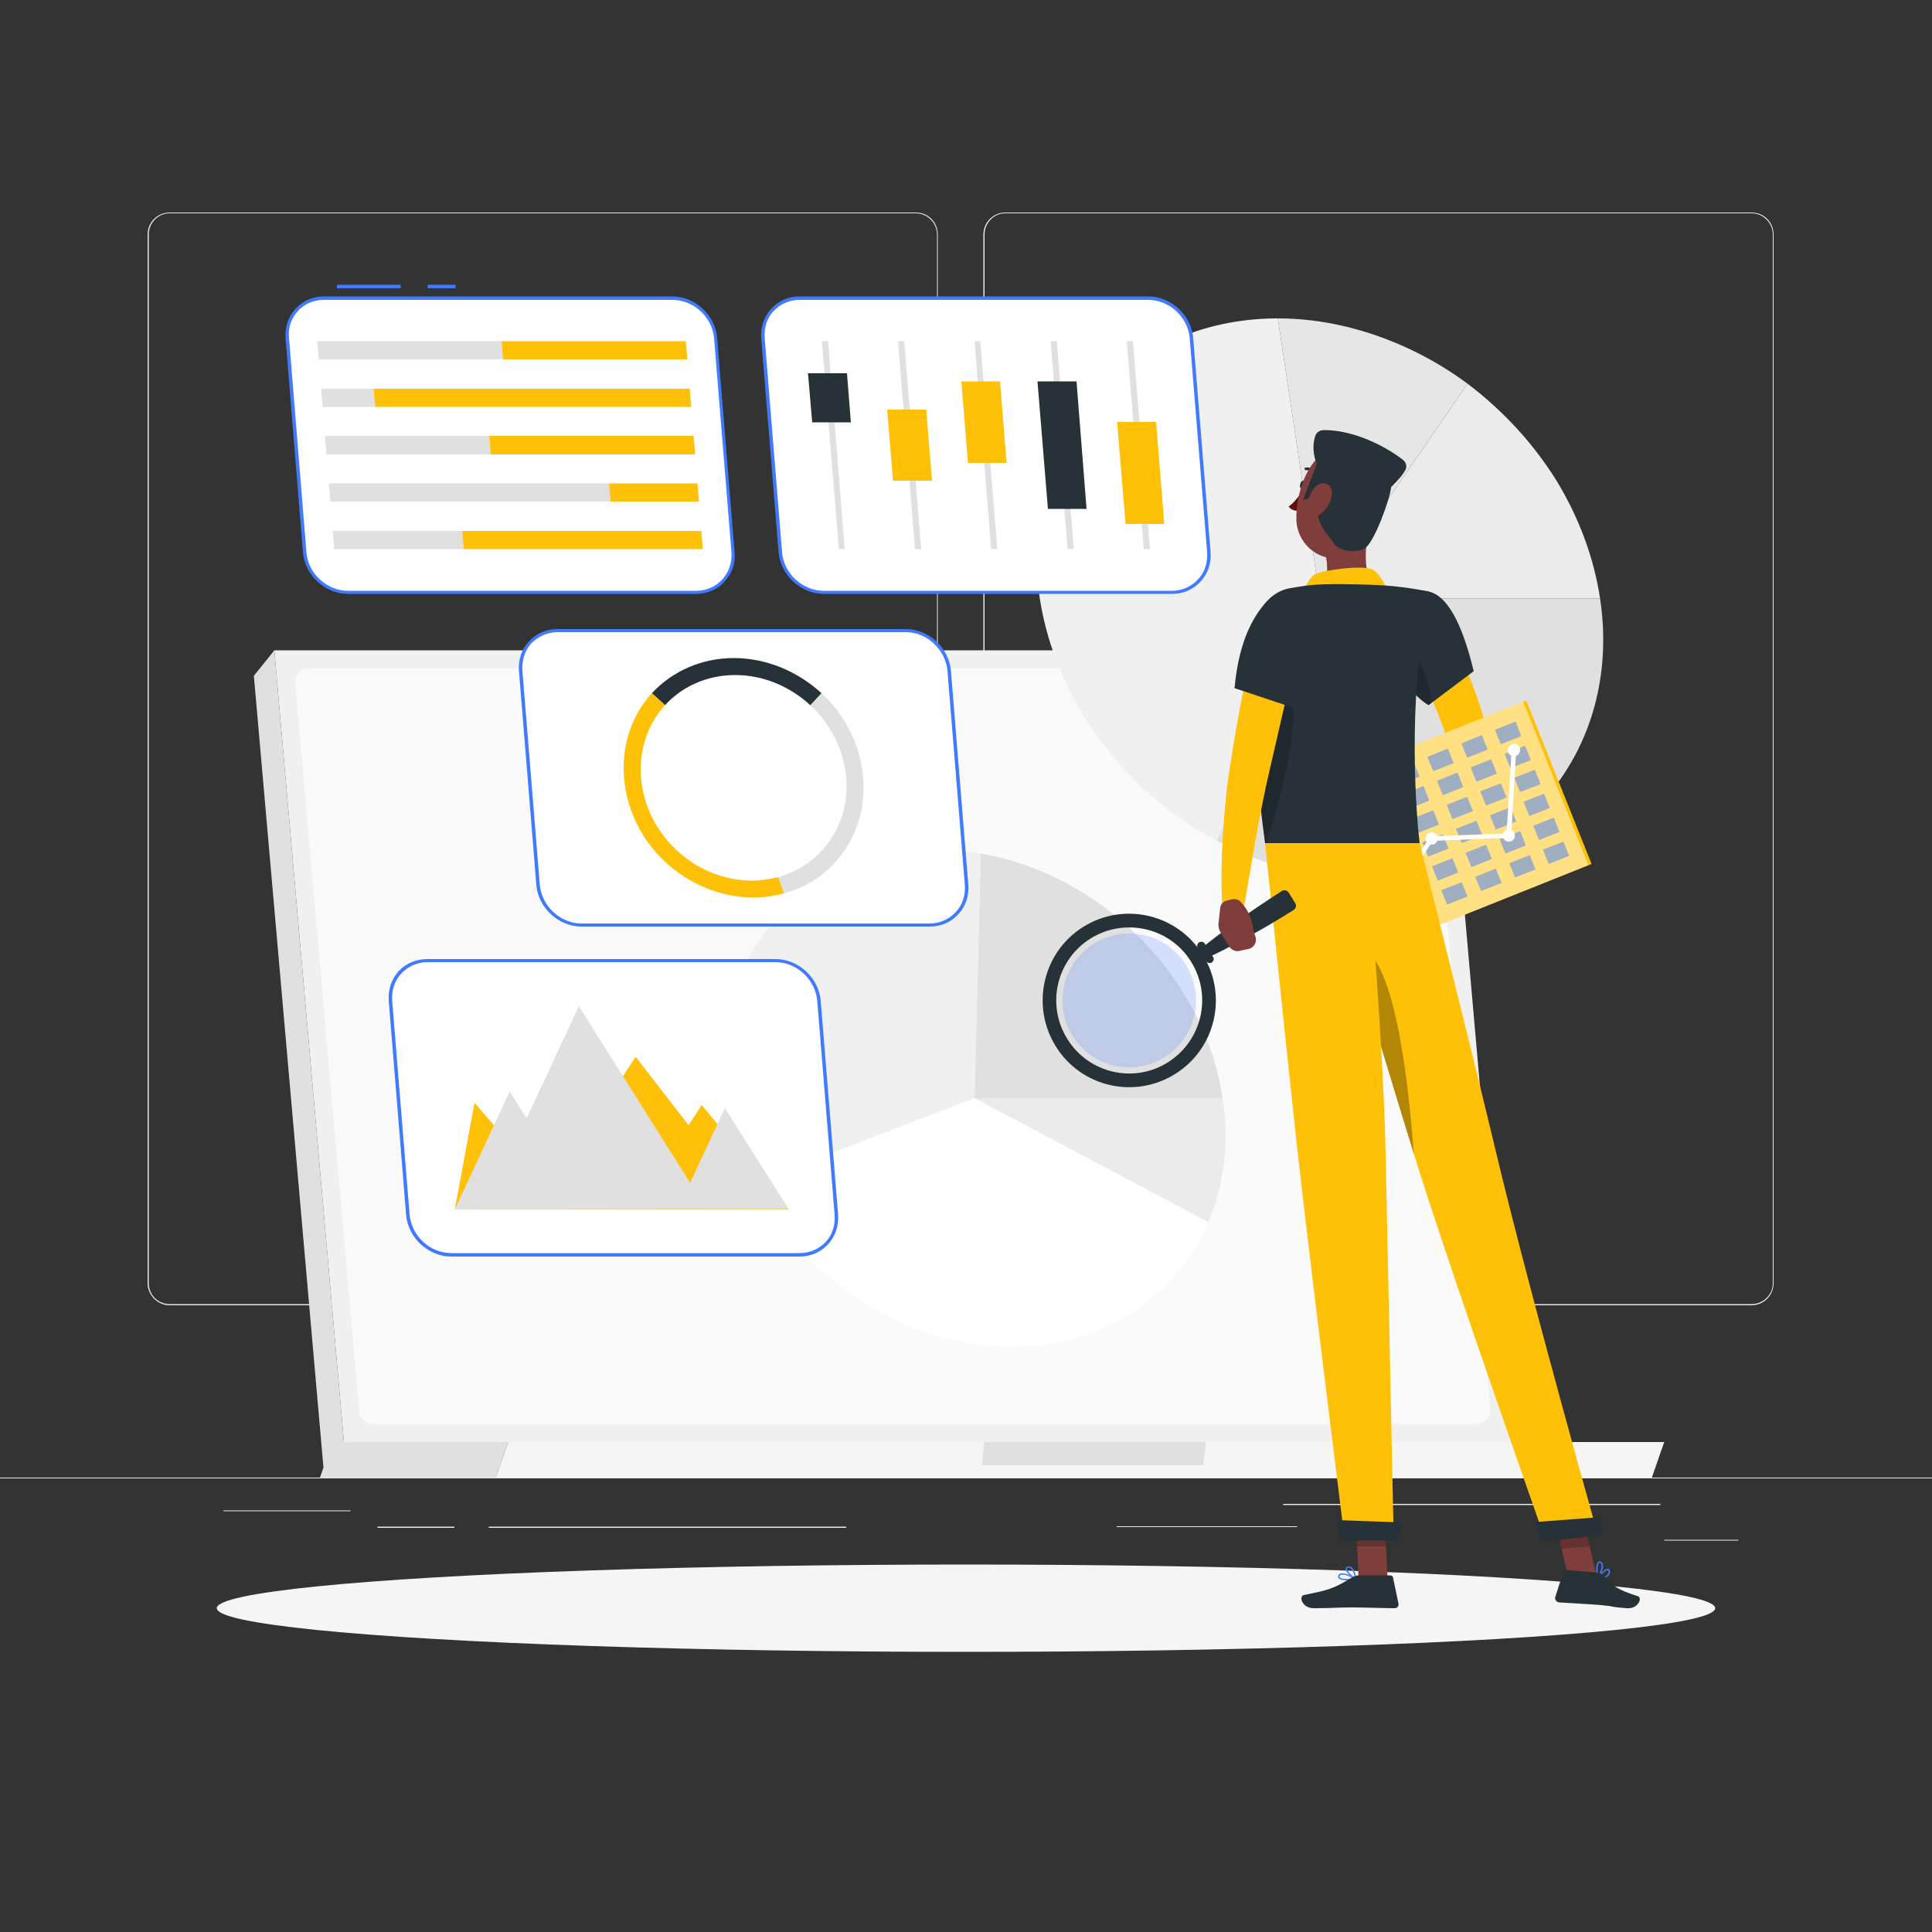 <svg version="1.2" xmlns="http://www.w3.org/2000/svg" viewBox="0 0 500 500" width="500" height="500">
	<rect x="0" y="0" width="500" height="500" fill="#333333" stroke="none"/>
	<title>3556939-ai</title>
	<style>
		.s0 { fill: #ebebeb } 
		.s1 { fill: #f0f0f0 } 
		.s2 { fill: #e0e0e0 } 
		.s3 { fill: #fafafa } 
		.s4 { fill: #f5f5f5 } 
		.s5 { fill: #e6e6e6 } 
		.s6 { fill: #ffffff } 
		.s7 { fill: #407bff } 
		.s8 { fill: #263238 } 
		.s9 { fill: #ffc107 } 
		.s10 { fill: #7f3e3b } 
		.s11 { fill: #630f0f } 
		.s12 { opacity: .2;fill: #000000 } 
		.s13 { opacity: .5;fill: #ffffff } 
		.s14 { opacity: .3;fill: #000000 } 
		.s15 { opacity: .2;fill: #407bff } 
	</style>
	<g id="Background Complete">
		<g id="&lt;Group&gt;">
			<path id="&lt;Path&gt;" class="s0" d="m500 382.6h-500v-0.2h500z"/>
			<path id="&lt;Path&gt;" class="s0" d="m429.7 389.5h-97.6v-0.3h97.6z"/>
			<path id="&lt;Path&gt;" class="s0" d="m289 395h46.7v0.2h-46.7z"/>
			<path id="&lt;Path&gt;" class="s0" d="m449.9 398.7h-19.2v-0.2h19.2z"/>
			<path id="&lt;Path&gt;" class="s0" d="m219 395.4h-92.5v-0.3h92.5z"/>
			<path id="&lt;Path&gt;" class="s0" d="m117.6 395.4h-19.9v-0.3h19.9z"/>
			<path id="&lt;Path&gt;" class="s0" d="m90.7 391.1h-32.9v-0.2h32.9z"/>
			<path id="&lt;Compound Path&gt;" fill-rule="evenodd" class="s0" d="m237 337.8h-193.1c-3.1 0-5.7-2.6-5.7-5.7v-271.4c0-3.2 2.6-5.7 5.7-5.7h193.1c3.2 0 5.7 2.5 5.7 5.7v271.4c0 3.1-2.5 5.7-5.7 5.7zm-193.1-282.6c-3 0-5.4 2.5-5.4 5.5v271.4c0 3 2.4 5.4 5.4 5.4h193.1c3 0 5.5-2.4 5.5-5.4v-271.4c0-3-2.5-5.5-5.5-5.5z"/>
			<path id="&lt;Compound Path&gt;" fill-rule="evenodd" class="s0" d="m453.3 337.8h-193.1c-3.1 0-5.7-2.6-5.7-5.7v-271.4c0-3.2 2.6-5.7 5.7-5.7h193.1c3.2 0 5.7 2.5 5.7 5.7v271.4c0 3.1-2.5 5.7-5.7 5.7zm-193.1-282.6c-3 0-5.4 2.5-5.4 5.5v271.4c0 3 2.4 5.4 5.4 5.4h193.1c3 0 5.5-2.4 5.5-5.4v-271.4c0-3-2.5-5.5-5.5-5.5z"/>
		</g>
		<g id="&lt;Group&gt;">
			<g id="&lt;Group&gt;">
				<path id="&lt;Path&gt;" class="s1" d="m391.1 373.2h-302.1l-18-204.9h302.1z"/>
				<path id="&lt;Path&gt;" class="s2" d="m65.7 174.9l5.3-6.6 18 204.9-5.3 6.5z"/>
				<path id="&lt;Path&gt;" class="s3" d="m93 365.4l-16.6-188.7c-0.1-2 1.4-3.7 3.4-3.7h285.9c1.7 0 3.2 1.3 3.4 3.1l16.6 188.7c0.1 2-1.4 3.7-3.4 3.7h-285.9c-1.7 0-3.2-1.3-3.4-3.1z"/>
				<path id="&lt;Path&gt;" class="s2" d="m128.3 382.4h-45.5l3.2-9.2h45.5z"/>
				<path id="&lt;Path&gt;" class="s4" d="m131.5 373.2h299.2l-3.2 9.2h-299.2z"/>
				<path id="&lt;Path&gt;" class="s2" d="m254.7 373.2h57.4l-0.7 6h-57.3z"/>
			</g>
			<g id="&lt;Group&gt;">
				<path id="&lt;Path&gt;" class="s2" d="m341.6 154.9h72.5c6 39.7-21.8 72.4-61.5 72.4-12.8 0-25.8-3.3-37.7-9.7z"/>
				<path id="&lt;Path&gt;" class="s0" d="m341.6 154.9l38.2-55.6c9.1 6.9 16.9 15.3 22.9 24.9 5.9 9.6 9.8 20.1 11.4 30.7z"/>
				<path id="&lt;Path&gt;" class="s5" d="m341.6 154.9l-10.9-72.5c8.4 0 17 1.5 25.4 4.4 8.4 2.9 16.4 7.1 23.7 12.5z"/>
				<path id="&lt;Path&gt;" class="s1" d="m341.6 154.9l-26.7 62.7c-24.4-12.9-41.8-36.9-45.8-62.7-6-39.8 21.8-72.5 61.6-72.5z"/>
			</g>
			<g id="&lt;Group&gt;">
				<path id="&lt;Path&gt;" class="s0" d="m252.2 284.2h64.2c0.9 5.6 1 11.2 0.4 16.6-0.7 5.5-2 10.7-4.1 15.5z"/>
				<path id="&lt;Path&gt;" class="s2" d="m252.2 284.2l1.6-63.3c15.2 2.6 29.9 10.4 41.4 22 11.4 11.5 19 26.2 21.2 41.3z"/>
				<path id="&lt;Path&gt;" class="s1" d="m252.2 284.2l-57.1 22c-3.7-7.1-6.1-14.5-7.2-22-5.4-35.3 19.3-64.3 54.5-64.3q5.7 0 11.4 1z"/>
				<path id="&lt;Path&gt;" class="s6" d="m252.2 284.2l60.5 32.1c-8.5 19.9-27.9 32.2-50.8 32.2-27 0-53.8-17-66.8-42.3z"/>
			</g>
		</g>
	</g>
	<g id="Shadow">
		<ellipse id="&lt;Path&gt; 297 " class="s4" cx="250" cy="416.2" rx="193.9" ry="11.3"/>
	</g>
	<g id="Setup analytics">
		<g id="&lt;Group&gt;">
			<g id="&lt;Group&gt;">
				<g id="&lt;Group&gt;">
					<path id="&lt;Path&gt;" class="s6" d="m240.6 239.4h-90.1c-5.7 0-10.8-4.7-11.2-10.4l-4.5-55.4c-0.5-5.7 3.8-10.4 9.5-10.4h90.1c5.7 0 10.8 4.7 11.2 10.4l4.5 55.4c0.5 5.7-3.8 10.4-9.5 10.4z"/>
					<path id="&lt;Compound Path&gt;" fill-rule="evenodd" class="s7" d="m240.6 239.8h-90.1c-5.9 0-11.2-4.8-11.7-10.8l-4.5-55.4c-0.2-2.9 0.7-5.6 2.6-7.6 1.9-2.1 4.5-3.2 7.4-3.2h90.1c5.9 0 11.2 4.8 11.7 10.8l4.5 55.4c0.2 2.9-0.7 5.6-2.6 7.6-1.9 2.1-4.5 3.2-7.4 3.2zm-96.3-76.2c-2.6 0-5 1.1-6.8 2.9-1.7 1.9-2.5 4.4-2.3 7.1l4.5 55.4c0.5 5.5 5.3 10 10.8 10h90.1c2.6 0 5-1.1 6.7-2.9 1.8-1.9 2.6-4.4 2.4-7.1l-4.5-55.4c-0.5-5.5-5.3-10-10.8-10z"/>
				</g>
				<g id="&lt;Group&gt;">
					<path id="&lt;Path&gt;" class="s2" d="m216.1 223.2c-3.5 3.9-8.1 6.6-13.2 8l-1.5-4.2c11.1-3.1 18.6-13.4 17.6-25.7-0.6-7.3-4.1-14-9.3-18.8l2.9-3.1c13 12 14.6 31.8 3.5 43.8z"/>
					<path id="&lt;Path&gt;" class="s8" d="m212.6 179.4l-2.9 3.1c-5.2-4.8-12.1-7.8-19.4-7.8-7.4 0-13.8 3-18.2 7.8l-3.4-3.1c5.4-5.8 13-9.1 21.2-9.1 8.2 0 16.4 3.3 22.7 9.1z"/>
					<path id="&lt;Path&gt;" class="s9" d="m202.9 231.2c-10.4 2.9-22.1-0.2-30.6-8-13-12-14.6-31.8-3.6-43.8l3.4 3.1c-4.4 4.8-6.8 11.5-6.2 18.8 1.2 14.7 14 26.6 28.7 26.6 2.4 0 4.7-0.4 6.8-0.9z"/>
				</g>
			</g>
			<g id="&lt;Group&gt;">
				<path id="&lt;Path&gt;" class="s7" d="m117.9 74.6h-7.2v-0.9h7.2z"/>
				<path id="&lt;Path&gt;" class="s7" d="m103.7 74.6h-16.5v-0.9h16.5z"/>
				<g id="&lt;Group&gt;">
					<path id="&lt;Path&gt;" class="s6" d="m180.1 153.3h-90c-5.7 0-10.8-4.7-11.3-10.4l-4.5-55.4c-0.4-5.7 3.9-10.4 9.6-10.4h90c5.8 0 10.8 4.7 11.3 10.4l4.5 55.4c0.5 5.7-3.8 10.4-9.6 10.4z"/>
					<path id="&lt;Compound Path&gt;" fill-rule="evenodd" class="s7" d="m180.1 153.7h-90c-6 0-11.2-4.8-11.7-10.8l-4.5-55.4c-0.2-2.8 0.7-5.6 2.6-7.6 1.9-2.1 4.5-3.2 7.4-3.2h90c6 0 11.2 4.8 11.7 10.8l4.5 55.4c0.3 2.9-0.7 5.6-2.6 7.6-1.8 2.1-4.5 3.2-7.4 3.2zm-96.2-76.1c-2.7 0-5.1 1-6.8 2.9-1.7 1.8-2.6 4.3-2.3 7l4.5 55.4c0.4 5.5 5.3 10 10.8 10h90c2.7 0 5.1-1.1 6.8-2.9 1.7-1.9 2.6-4.4 2.4-7.1l-4.5-55.4c-0.5-5.5-5.3-9.9-10.9-9.9z"/>
				</g>
				<g id="&lt;Group&gt;">
					<path id="&lt;Path&gt;" class="s2" d="m82.1 88.3h47.7l0.4 4.7h-47.7z"/>
					<path id="&lt;Path&gt;" class="s9" d="m177.9 93h-47.7l-0.4-4.7h47.7z"/>
					<path id="&lt;Path&gt;" class="s2" d="m83.1 100.6h13.6l0.4 4.7h-13.6z"/>
					<path id="&lt;Path&gt;" class="s9" d="m178.9 105.3h-81.8l-0.4-4.7h81.8z"/>
					<path id="&lt;Path&gt;" class="s2" d="m84.1 112.8h42.5l0.4 4.8h-42.5z"/>
					<path id="&lt;Path&gt;" class="s9" d="m179.9 117.6h-52.9l-0.4-4.8h52.9z"/>
					<path id="&lt;Path&gt;" class="s2" d="m85.1 125.1h72.5l0.4 4.7h-72.5z"/>
					<path id="&lt;Path&gt;" class="s9" d="m180.9 129.8h-22.9l-0.4-4.7h22.9z"/>
					<path id="&lt;Path&gt;" class="s2" d="m86.1 137.4h33.5l0.4 4.7h-33.5z"/>
					<path id="&lt;Path&gt;" class="s9" d="m181.9 142.1h-61.9l-0.4-4.7h61.9z"/>
				</g>
			</g>
			<g id="&lt;Group&gt;">
				<g id="&lt;Group&gt;">
					<path id="&lt;Path&gt;" class="s6" d="m303.3 153.3h-90.1c-5.7 0-10.8-4.7-11.2-10.4l-4.5-55.4c-0.5-5.7 3.8-10.4 9.5-10.4h90.1c5.7 0 10.8 4.7 11.2 10.4l4.5 55.4c0.5 5.7-3.8 10.4-9.5 10.4z"/>
					<path id="&lt;Compound Path&gt;" fill-rule="evenodd" class="s7" d="m303.3 153.7h-90.1c-5.9 0-11.2-4.8-11.7-10.8l-4.5-55.4c-0.2-2.8 0.7-5.6 2.6-7.6 1.9-2.1 4.5-3.2 7.4-3.2h90.1c5.9 0 11.2 4.8 11.7 10.8l4.5 55.4c0.2 2.9-0.7 5.6-2.6 7.6-1.9 2.1-4.5 3.2-7.4 3.2zm-96.3-76.1c-2.6 0-5 1-6.8 2.9-1.7 1.8-2.5 4.3-2.3 7l4.5 55.4c0.4 5.5 5.3 10 10.8 10h90.1c2.6 0 5-1.1 6.7-2.9 1.8-1.9 2.6-4.4 2.4-7.1l-4.5-55.4c-0.5-5.5-5.3-9.9-10.8-9.9z"/>
				</g>
				<g id="&lt;Group&gt;">
					<path id="&lt;Path&gt;" class="s2" d="m258.1 142.1h-1.6l-4.3-53.8h1.5z"/>
					<path id="&lt;Path&gt;" class="s9" d="m260.5 119.8h-10l-1.7-21.1h10z"/>
					<path id="&lt;Path&gt;" class="s2" d="m238.4 142.1h-1.6l-4.4-53.8h1.6z"/>
					<path id="&lt;Path&gt;" class="s9" d="m241.2 124.4h-10.1l-1.5-18.4h10.1z"/>
					<path id="&lt;Path&gt;" class="s2" d="m218.6 142.1h-1.5l-4.4-53.8h1.6z"/>
					<path id="&lt;Path&gt;" class="s8" d="m220.2 109.3h-10l-1.1-12.7h10.1z"/>
					<path id="&lt;Path&gt;" class="s2" d="m277.9 142.1h-1.6l-4.4-53.8h1.6z"/>
					<path id="&lt;Path&gt;" class="s8" d="m281.2 131.7h-10l-2.7-33h10.1z"/>
					<path id="&lt;Path&gt;" class="s2" d="m297.6 142.1h-1.6l-4.4-53.8h1.6z"/>
					<path id="&lt;Path&gt;" class="s9" d="m301.3 135.6h-10l-2.2-26.4h10.1z"/>
				</g>
			</g>
			<g id="&lt;Group&gt;">
				<g id="&lt;Group&gt;">
					<path id="&lt;Path&gt;" class="s6" d="m206.9 324.8h-90.1c-5.7 0-10.8-4.7-11.2-10.4l-4.5-55.4c-0.5-5.7 3.8-10.4 9.5-10.4h90.1c5.7 0 10.8 4.7 11.2 10.4l4.5 55.4c0.5 5.7-3.8 10.4-9.5 10.4z"/>
					<path id="&lt;Compound Path&gt;" fill-rule="evenodd" class="s7" d="m206.9 325.2h-90.1c-5.9 0-11.2-4.8-11.7-10.8l-4.5-55.4c-0.2-2.9 0.7-5.6 2.6-7.7 1.9-2 4.5-3.1 7.4-3.1h90.1c5.9 0 11.2 4.8 11.7 10.8l4.5 55.3c0.2 2.9-0.7 5.7-2.6 7.7-1.9 2.1-4.5 3.2-7.4 3.2zm-96.3-76.2c-2.6 0-5 1.1-6.7 2.9-1.8 1.9-2.6 4.4-2.4 7.1l4.5 55.3c0.5 5.6 5.3 10 10.8 10h90.1c2.6 0 5-1 6.8-2.9 1.7-1.8 2.5-4.3 2.3-7l-4.5-55.4c-0.5-5.5-5.3-10-10.8-10z"/>
				</g>
				<g id="&lt;Group&gt;">
					<path id="&lt;Path&gt;" class="s9" d="m122.8 285.4l19.4 22.4 22.3-34.3 13.7 17.7 3.4-5.2 22.5 27h-86.4z"/>
					<path id="&lt;Path&gt;" class="s2" d="m204.1 312.9l-86.4 0.1 14.2-30.5 4.4 6.9 13.5-29 28.8 45.7 9-19.3z"/>
				</g>
			</g>
		</g>
	</g>
	<g id="Character">
		<g id="&lt;Group&gt;">
			<path id="&lt;Path&gt;" class="s9" d="m372.9 159.1c2.4 4.5 4.5 8.9 6.4 13.6 1.9 4.7 3.7 9.4 5 14.4q0.6 1.9 1 3.8c0.1 0.4 0.4 1.8 0.4 2.7 0 1-0.1 1.9-0.2 2.7-0.5 3.3-1.7 5.9-2.9 8.3-2.6 4.8-5.8 8.7-9.4 12.4-1.1 1.2-2.9 1.2-4 0.1-0.9-0.9-1.1-2.2-0.5-3.3v-0.2c2.2-4.1 4.3-8.5 5.7-12.6 0.7-2.1 1.3-4.2 1.3-5.7 0-0.4-0.1-0.7-0.1-1q0-0.2-0.1-0.3l-0.2-0.5q-0.5-1.7-1.1-3.3c-1.5-4.3-3.3-8.7-5.3-13-1.9-4.3-4-8.7-6.1-12.9v-0.1c-1.4-2.8-0.2-6.2 2.6-7.6 2.7-1.3 6-0.2 7.5 2.5z"/>
			<path id="&lt;Path&gt;" class="s10" d="m371.8 213.6l0.8 0.5c0.8 0.6 1.2 1.6 0.9 2.5q-0.7 2.8-2.9 4.7l-5.6-6.6 4.8-1.5c0.7-0.2 1.4-0.1 2 0.4z"/>
			<path id="&lt;Path&gt;" class="s10" d="m365 214.7l5.6 6.6-6.2 2.2-6-4.7z"/>
			<path id="&lt;Path&gt;" class="s8" d="m337.9 125.6c-0.2 0.6-0.6 1-1 0.9-0.4 0-0.6-0.6-0.4-1.2 0.1-0.6 0.5-1 0.9-0.9 0.4 0.1 0.6 0.6 0.5 1.2z"/>
			<path id="&lt;Path&gt;" class="s11" d="m336.2 132.2q-1.8 0.1-2.7-1.1 1.8-1.3 3.9-4.5z"/>
			<path id="&lt;Path&gt;" class="s8" d="m340.4 122.7c-1-1.2-2.3-1-2.4-1-0.1 0-0.3-0.1-0.4-0.3 0-0.2 0.1-0.4 0.3-0.4 0.1 0 1.7-0.3 3 1.2 0.2 0.1 0.2 0.3 0 0.5q-0.1 0.1-0.2 0.1-0.2 0-0.3-0.1z"/>
			<path id="&lt;Path&gt;" class="s10" d="m354.3 136.4c-1.1 5.5-1.7 13 2.1 16.7q-1.5 5.6-11.7 5.6-11.2 0-5.4-4.9c4.7-1.5 4.6-6.8 3.6-11z"/>
			<path id="&lt;Path&gt;" class="s9" d="m337.4 152.9q1.6-3.8 3.3-4.5c1.6-0.7 12.2-2.4 14.7-0.9q2.4 1.6 4.1 6.5z"/>
			<path id="&lt;Compound Path&gt;" fill-rule="evenodd" class="s7" d="m348.6 409c-1 0-1.9-0.2-2.2-0.6-0.1-0.1-0.2-0.4 0-0.8q0.2-0.3 0.6-0.4c1.2-0.3 3.8 1.2 3.9 1.2q0.1 0.1 0.1 0.2 0 0.1-0.1 0.2c-0.5 0.1-1.4 0.2-2.3 0.2zm-1.2-1.5q-0.2 0-0.3 0.1-0.3 0-0.4 0.2c-0.1 0.2-0.1 0.3 0 0.4 0.3 0.5 2.2 0.5 3.6 0.3-0.7-0.4-2-1-2.9-1z"/>
			<path id="&lt;Compound Path&gt;" fill-rule="evenodd" class="s7" d="m350.8 408.8q0 0 0 0c-0.9-0.4-2.7-2.1-2.6-2.9 0.1-0.2 0.2-0.5 0.7-0.5q0.5-0.1 1 0.3c0.9 0.8 1.1 2.8 1.1 2.9q0 0.1 0 0.1-0.1 0.1-0.2 0.1zm-1.8-3.1q0 0-0.1 0c-0.3 0.1-0.3 0.2-0.3 0.2-0.1 0.6 1.1 1.8 2 2.4-0.1-0.6-0.3-1.8-1-2.3q-0.2-0.3-0.6-0.3z"/>
			<path id="&lt;Path&gt;" class="s10" d="m359.1 408.6h-7.5l-0.8-17.3h7.5z"/>
			<path id="&lt;Path&gt;" class="s8" d="m351.6 407.7h8.2c0.3 0 0.6 0.2 0.7 0.5l1.4 6.7c0.2 0.7-0.3 1.3-1 1.3-3 0-7.3-0.2-11-0.2-4.3 0-4.8 0.2-9.9 0.2-3.1 0-3.9-3.1-2.6-3.4 5.8-1.2 7.4-1.4 12.4-4.5 0.6-0.3 1.2-0.6 1.8-0.6z"/>
			<path id="&lt;Path&gt;" class="s8" d="m369.8 153.1q7 1.6 11.6 20.6l-11.7 8.8q-6.4-4-8.7-13c-2.4-9.3 1.6-18 8.8-16.4z"/>
			<path id="&lt;Path&gt;" class="s12" d="m363.8 166.3c3.8 3.8 6.3 9.7 6.5 15.7l-0.6 0.5q-6.4-4-8.7-13-0.2-0.8-0.3-1.6z"/>
			<g id="&lt;Group&gt;">
				<g id="&lt;Group&gt;">
					<path id="&lt;Path&gt;" class="s9" d="m411.9 223.6l-56.8 22.7-16.9-42.3 56.8-22.7z"/>
					<path id="&lt;Path&gt;" class="s13" d="m411.1 223.9l-56 22.4-16.9-42.3 56-22.4z"/>
				</g>
				<g id="&lt;Group&gt;" style="opacity: .5">
					<path id="&lt;Path&gt;" class="s7" d="m349.9 208l-5.3 2.1-1.5-3.7 5.3-2.2z"/>
					<path id="&lt;Path&gt;" class="s7" d="m358.7 204.5l-5.3 2.1-1.5-3.7 5.3-2.2z"/>
					<path id="&lt;Path&gt;" class="s7" d="m367.4 201l-5.3 2.1-1.5-3.7 5.3-2.2z"/>
					<path id="&lt;Path&gt;" class="s7" d="m376.2 197.5l-5.3 2.1-1.5-3.7 5.3-2.2z"/>
					<path id="&lt;Path&gt;" class="s7" d="m385 194l-5.3 2.1-1.5-3.7 5.3-2.2z"/>
					<path id="&lt;Path&gt;" class="s7" d="m393.7 190.5l-5.3 2.1-1.5-3.7 5.3-2.2z"/>
					<path id="&lt;Path&gt;" class="s7" d="m352.4 214.2l-5.3 2.1-1.5-3.7 5.3-2.2z"/>
					<path id="&lt;Path&gt;" class="s7" d="m361.2 210.7l-5.3 2.1-1.5-3.7 5.3-2.2z"/>
					<path id="&lt;Path&gt;" class="s7" d="m369.9 207.2l-5.3 2.1-1.5-3.7 5.3-2.2z"/>
					<path id="&lt;Path&gt;" class="s7" d="m378.7 203.7l-5.3 2.1-1.5-3.7 5.3-2.2z"/>
					<path id="&lt;Path&gt;" class="s7" d="m387.4 200.2l-5.3 2.1-1.5-3.7 5.3-2.1z"/>
					<path id="&lt;Path&gt;" class="s7" d="m396.2 196.7l-5.3 2.1-1.5-3.7 5.3-2.1z"/>
					<path id="&lt;Path&gt;" class="s7" d="m354.9 220.4l-5.3 2.1-1.5-3.7 5.3-2.2z"/>
					<path id="&lt;Path&gt;" class="s7" d="m363.7 216.9l-5.3 2.1-1.5-3.7 5.3-2.2z"/>
					<path id="&lt;Path&gt;" class="s7" d="m372.4 213.4l-5.3 2.1-1.5-3.7 5.3-2.1z"/>
					<path id="&lt;Path&gt;" class="s7" d="m381.2 209.9l-5.3 2.1-1.5-3.7 5.3-2.1z"/>
					<path id="&lt;Path&gt;" class="s7" d="m389.9 206.4l-5.3 2.1-1.5-3.7 5.3-2.1z"/>
					<path id="&lt;Path&gt;" class="s7" d="m398.7 202.9l-5.3 2.1-1.5-3.7 5.3-2.1z"/>
					<path id="&lt;Path&gt;" class="s7" d="m357.4 226.6l-5.3 2.1-1.5-3.7 5.3-2.1z"/>
					<path id="&lt;Path&gt;" class="s7" d="m366.1 223.1l-5.3 2.1-1.5-3.7 5.3-2.1z"/>
					<path id="&lt;Path&gt;" class="s7" d="m374.9 219.6l-5.3 2.1-1.5-3.7 5.3-2.1z"/>
					<path id="&lt;Path&gt;" class="s7" d="m383.6 216.1l-5.3 2.1-1.5-3.7 5.3-2.1z"/>
					<path id="&lt;Path&gt;" class="s7" d="m392.4 212.6l-5.3 2.1-1.5-3.7 5.3-2.1z"/>
					<path id="&lt;Path&gt;" class="s7" d="m401.1 209.1l-5.3 2.1-1.5-3.7 5.3-2.1z"/>
					<path id="&lt;Path&gt;" class="s7" d="m359.9 232.8l-5.3 2.1-1.5-3.7 5.3-2.1z"/>
					<path id="&lt;Path&gt;" class="s7" d="m368.6 229.3l-5.3 2.1-1.5-3.7 5.3-2.1z"/>
					<path id="&lt;Path&gt;" class="s7" d="m377.4 225.8l-5.3 2.1-1.5-3.7 5.3-2.1z"/>
					<path id="&lt;Path&gt;" class="s7" d="m386.1 222.3l-5.3 2.1-1.5-3.7 5.3-2.1z"/>
					<path id="&lt;Path&gt;" class="s7" d="m394.9 218.8l-5.3 2.1-1.5-3.7 5.3-2.1z"/>
					<path id="&lt;Path&gt;" class="s7" d="m403.6 215.3l-5.3 2.1-1.5-3.7 5.3-2.1z"/>
					<path id="&lt;Path&gt;" class="s7" d="m362.3 239l-5.3 2.1-1.5-3.7 5.3-2.1z"/>
					<path id="&lt;Path&gt;" class="s7" d="m371.1 235.5l-5.3 2.1-1.5-3.7 5.3-2.1z"/>
					<path id="&lt;Path&gt;" class="s7" d="m379.8 232l-5.3 2.1-1.5-3.7 5.3-2.1z"/>
					<path id="&lt;Path&gt;" class="s7" d="m388.6 228.5l-5.3 2.1-1.5-3.7 5.3-2.1z"/>
					<path id="&lt;Path&gt;" class="s7" d="m397.4 225l-5.3 2.1-1.5-3.7 5.3-2.1z"/>
					<path id="&lt;Path&gt;" class="s7" d="m406.1 221.5l-5.3 2.1-1.5-3.7 5.3-2.1z"/>
				</g>
				<g id="&lt;Group&gt;">
					<path id="&lt;Path&gt;" class="s6" d="m390.3 194.7c-0.3-0.8 0.1-1.7 0.9-2.1 0.8-0.3 1.7 0.1 2.1 0.9 0.3 0.8-0.1 1.8-0.9 2.1-0.8 0.3-1.8-0.1-2.1-0.9z"/>
					<path id="&lt;Path&gt;" class="s6" d="m389 216.8c-0.3-0.8 0.1-1.7 0.9-2 0.8-0.4 1.7 0 2 0.8 0.4 0.8 0 1.8-0.8 2.1-0.9 0.3-1.8-0.1-2.1-0.9z"/>
					<path id="&lt;Path&gt;" class="s6" d="m369 217.6c-0.3-0.8 0.1-1.7 0.9-2.1 0.8-0.3 1.7 0.1 2.1 0.9 0.3 0.8-0.1 1.8-0.9 2.1-0.8 0.3-1.8-0.1-2.1-0.9z"/>
					<path id="&lt;Path&gt;" class="s6" d="m356.5 237c-0.4-0.8 0-1.7 0.8-2.1 0.9-0.3 1.8 0.1 2.1 0.9 0.3 0.8-0.1 1.8-0.9 2.1-0.8 0.3-1.7-0.1-2-0.9z"/>
					<path id="&lt;Path&gt;" class="s6" d="m357.9 237q-0.1 0-0.3-0.1c-0.3-0.2-0.3-0.5-0.2-0.8l12.6-19.4c0.1-0.2 0.3-0.3 0.5-0.3l19.4-0.7 1.3-21.6c0-0.3 0.3-0.6 0.6-0.6 0.3 0 0.6 0.3 0.6 0.6l-1.3 22.2c-0.1 0.3-0.3 0.5-0.6 0.5l-19.7 0.8-12.4 19.1c-0.1 0.2-0.3 0.3-0.5 0.3z"/>
				</g>
			</g>
			<path id="&lt;Path&gt;" class="s8" d="m334 152.2c1.7-0.3 3.5-0.6 5.4-0.8 4.5-0.4 11.9-0.2 17 0q6.5 0.3 13.4 1.7c-5.9 29-3.1 59.4-2.4 65.1h-40c-4.4-32.9-3.5-49.5-1.9-57.6 0.8-4.3 4.2-7.7 8.5-8.4z"/>
			<path id="&lt;Path&gt;" class="s12" d="m327.8 218.2h-0.4c-2.8-20.6-3.4-34.8-3.2-44.5l7.6-0.6c6.5 9.1 0.5 30.3-4 45.1z"/>
			<g id="&lt;Group&gt;">
				<path id="&lt;Path&gt;" class="s12" d="m358.3 391.3l0.4 8.9h-7.5l-0.3-8.9z"/>
			</g>
			<path id="&lt;Path&gt;" class="s10" d="m357.8 128.4c-1.9 7.1-2.6 11.4-7.1 14.4-6.6 4.5-14.9-0.6-15.2-8.2-0.2-6.9 3-17.5 10.7-18.9 7.6-1.4 13.6 5.5 11.6 12.7z"/>
			<path id="&lt;Path&gt;" class="s8" d="m341 128.4l-3.8 1 3.6-9.4c-0.4-0.7-1.5-3.9-0.4-7.2 0.3-0.9 1.1-1.4 2-1.5 8.1-0.1 16.5 4.4 20.8 7.8 0.8 0.7 1 1.9 0.4 2.7-0.9 1.6-2.1 2.7-3.6 4.3-0.1 2.6-4.4 14.5-6.8 15.8-2.3 1.3-6.9 0.8-8.1-1.4-1.2-2.1-5.3-5-4.1-12.1z"/>
			<path id="&lt;Path&gt;" class="s10" d="m344.6 128.6c-0.4 1.9-1.6 3.5-2.9 4.5-1.9 1.5-3.4 0.1-3.3-2.1 0.1-2 1.2-5.1 3.3-5.8 2.1-0.6 3.4 1.2 2.9 3.4z"/>
			<path id="&lt;Compound Path&gt;" fill-rule="evenodd" class="s7" d="m413.1 406.4c0-1 0.1-1.9 0.5-2.2 0.2-0.1 0.4-0.2 0.8 0q0.3 0.2 0.4 0.6c0.4 1.2-1.1 3.8-1.2 3.9q0 0.1-0.1 0.1-0.2 0-0.2-0.1c-0.1-0.5-0.2-1.4-0.2-2.3zm1.4-1.2q0-0.2 0-0.3-0.1-0.3-0.3-0.4c-0.2-0.1-0.3-0.1-0.4 0-0.4 0.3-0.4 2.2-0.2 3.6 0.3-0.7 0.9-2 0.9-2.9z"/>
			<path id="&lt;Compound Path&gt;" fill-rule="evenodd" class="s7" d="m413.3 408.7q0-0.1 0-0.1c0.4-0.9 2-2.7 2.9-2.6 0.2 0 0.4 0.2 0.5 0.7q0 0.5-0.3 0.9c-0.8 1-2.8 1.2-2.9 1.2q-0.1 0-0.2 0 0-0.1 0-0.1zm3-1.9q0 0 0-0.1c0-0.3-0.1-0.3-0.2-0.3-0.5-0.1-1.8 1.1-2.3 2 0.6-0.1 1.8-0.3 2.3-1q0.2-0.3 0.2-0.6z"/>
			<path id="&lt;Path&gt;" class="s10" d="m413.4 408.7l-7.3 0.5-4.1-17.5 7.3-0.5z"/>
			<path id="&lt;Path&gt;" class="s8" d="m415.1 407.8c2 2.3 3 3.5 8.8 5.3 1.2 0.4 0.1 3.4-3 3.1-5-0.4-2.2-0.4-6.5-0.8-3.7-0.3-8-0.5-10.9-0.7-0.7-0.1-1.2-0.8-1-1.4l2.1-6.5c0.1-0.3 0.3-0.5 0.6-0.5l8.2 0.7c0.6 0.1 1.3 0.3 1.7 0.8z"/>
			<g id="&lt;Group&gt;">
				<path id="&lt;Path&gt;" class="s12" d="m409.3 391.2l2.1 9-7.3 0.6-2.1-9z"/>
			</g>
			<path id="&lt;Path&gt;" class="s9" d="m367.4 218.2q13.2 52.6 19.2 77.6 7.7 32.6 26.3 99.2l-13.2 2.9q-27.2-77.5-34.3-100.9-6.6-21.3-23.8-78.8z"/>
			<path id="&lt;Path&gt;" class="s8" d="m414.5 392.6l0.1 4.7-15.9 1.7q-1.3-5.1-1.3-5.1z"/>
			<path id="&lt;Path&gt;" class="s14" d="m351.2 244.8c9.5 1.3 13.3 34.5 14.7 54q-0.3-0.9-0.5-1.8c-3.6-11.6-10.4-34.1-15.8-52q0.7-0.3 1.6-0.2z"/>
			<path id="&lt;Path&gt;" class="s9" d="m353.7 218.2q4.4 55.2 4.9 80.6 0.5 23.3 2.1 99.7h-12.7q-9.7-77.8-12.3-101.5-2.5-22.8-8.3-78.8z"/>
			<path id="&lt;Path&gt;" class="s8" d="m362.6 394l-0.5 4.7h-15.4q-0.8-5.3-0.7-5.3z"/>
			<g id="&lt;Group&gt;">
				<path id="&lt;Compound Path&gt;" fill-rule="evenodd" class="s8" d="m280.3 239.9c10.5-6.6 24.3-3.4 30.9 7.1 6.6 10.4 3.5 24.3-7 30.9-10.5 6.6-24.3 3.5-30.9-7-6.6-10.5-3.5-24.4 7-31zm1.9 3c-8.9 5.6-11.5 17.3-5.9 26.1 5.5 8.8 17.2 11.5 26 5.9 8.8-5.6 11.5-17.2 5.9-26.1-5.5-8.8-17.2-11.4-26-5.9z"/>
				<path id="&lt;Path&gt;" class="s15" d="m309.1 262.7c-2.1 9.4-11.4 15.2-20.7 13.1-9.3-2.1-15.1-11.4-13-20.7 2.1-9.3 11.3-15.2 20.7-13.1 9.3 2.1 15.1 11.4 13 20.7z"/>
				<path id="&lt;Path&gt;" class="s8" d="m311.8 244.2l2.1 3.4c0.4 0.5 0.2 1.1-0.3 1.5-0.5 0.3-1.2 0.1-1.5-0.4l-2.1-3.3c-0.3-0.5-0.2-1.2 0.3-1.5 0.6-0.3 1.2-0.2 1.5 0.3z"/>
				<path id="&lt;Path&gt;" class="s8" d="m331.7 230.6c0.6-0.4 1.4-0.2 1.8 0.4l1.7 2.7c0.4 0.6 0.2 1.4-0.4 1.8q-3.2 2-6.4 3.9-3.8 2.2-7.7 4.3c-2.6 1.4-5.2 2.8-7.9 4-0.8 0.4-1.7 0.1-2-0.7-0.3-0.6-0.1-1.4 0.4-1.8 2.3-1.9 4.6-3.6 7-5.4q3.6-2.6 7.3-5.1 3.1-2.1 6.2-4.1z"/>
			</g>
			<path id="&lt;Path&gt;" class="s9" d="m336.6 163.4q-1.8 9-3.9 18l-4.1 17.8c-1.4 5.9-2.5 11.8-3.6 17.7l-3.1 18.1c-0.3 1.5-1.8 2.6-3.3 2.3-1.3-0.2-2.3-1.4-2.3-2.7-0.3-6.2-0.2-12.4 0.2-18.6 0.4-6.2 0.9-12.5 2-18.7 0.9-6.1 2-12.2 3.2-18.2q1.7-9.1 3.8-18.1c0.7-3 3.8-4.9 6.8-4.2 3 0.7 4.9 3.6 4.3 6.6z"/>
			<path id="&lt;Path&gt;" class="s10" d="m324.3 240.5l0.6 1.9c0.5 1.4-0.4 2.9-1.8 3.2q-2.4 0.5-2.4 0.5c-0.9 0.2-1.9-0.2-2.5-1l-2.2-3.6c-0.6-0.9-0.8-2-0.6-3l0.4-3.6c0.1-0.9 0.8-1.6 1.6-1.8l1.6-0.4c0.7-0.1 1.5 0.1 2 0.6 3.3 3.5 3.3 7.2 3.3 7.2z"/>
			<path id="&lt;Path&gt;" class="s8" d="m344.4 160q3.6 9.6-9 23.4l-15.9-5.3q1.2-13.2 6.8-20.6c6.8-9.2 15.3-4.9 18.1 2.5z"/>
		</g>
	</g>
</svg>